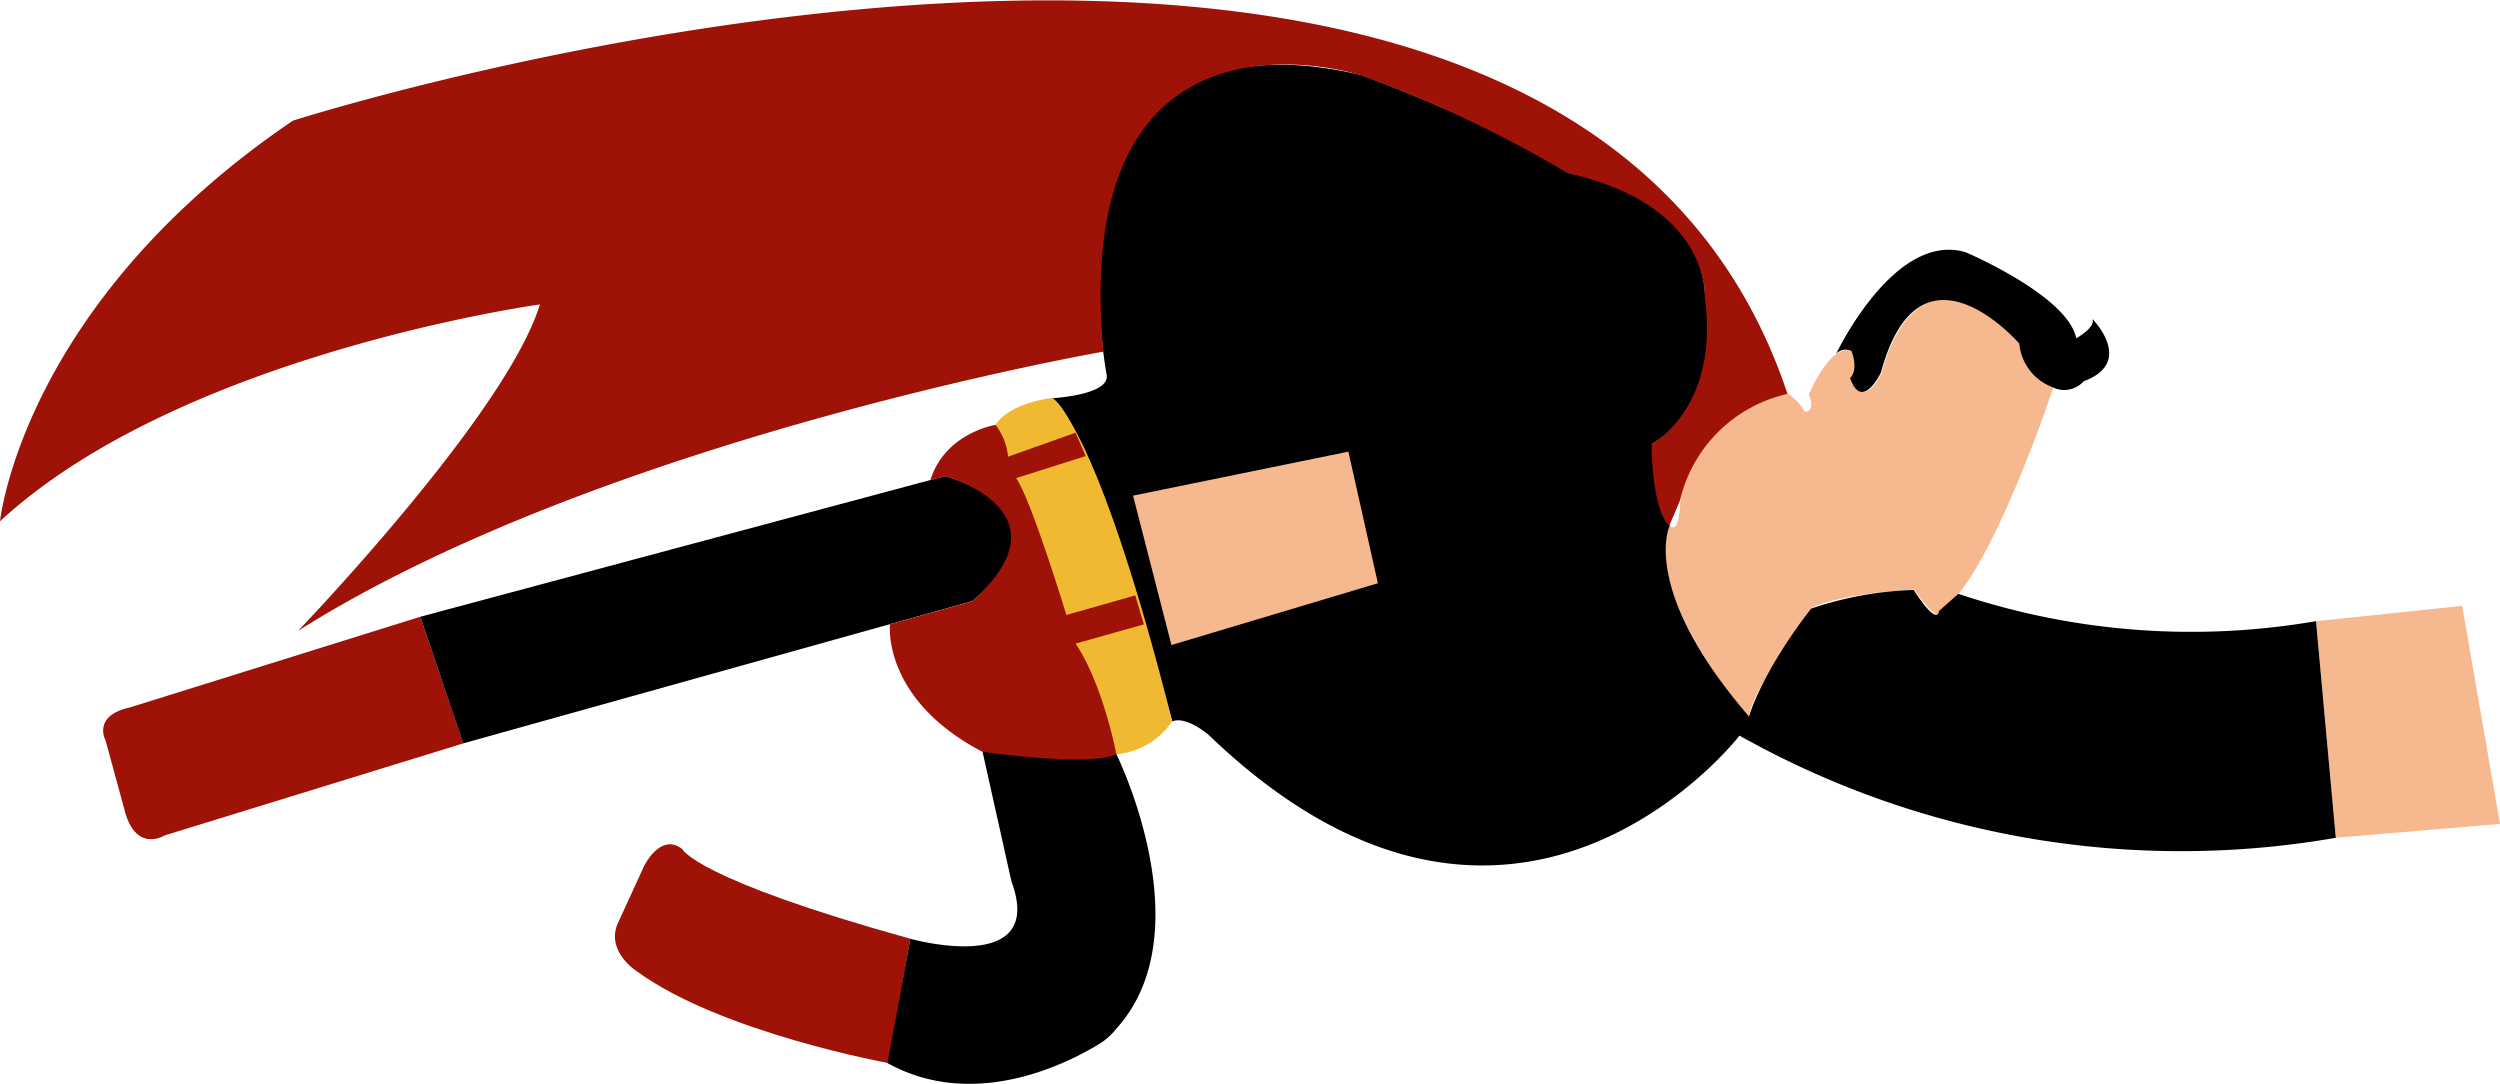 <svg id="Layer_1" data-name="Layer 1" xmlns="http://www.w3.org/2000/svg" viewBox="0 0 226.07 98.01"><defs><style>.cls-1{fill:#f6b88e;}.cls-2{fill:#9f1208;}.cls-3{fill:#f1b931;}.cls-4{fill:#0f0f0f;}</style></defs><title>yman preloader</title><polygon class="cls-1" points="209.43 56.17 211.22 75.76 226.07 74.5 222.65 54.79 209.43 56.17"/><path class="cls-1" d="M203.08,142.5s-5.18,7.31-5.6,9.75c0,0-9.48-10.55-7.16-17.29,0,0,.86,1.24,1-2.23,0,0,.22-7.6,9.73-9.66a5,5,0,0,1,1.51,1.64s1,.13.38-1.56c0,0,1.92-4.71,3.94-3.93,0,0,.72,1.54-.13,2.44,0,0,.94,3.15,2.79-.49,0,0,2.74-13,12.51-2.62,0,0,.34,3,3,3.94,0,0-6,18.08-10.29,20.21,0,0,.06,1.47-2.29-1.89C212.38,140.81,206.05,141.06,203.08,142.5Z" transform="translate(-39.36 -87.48)"/><path d="M205.4,119.48s5.25-11.12,11.71-9.19c0,0,9.23,3.92,10,7.78,0,0,1.81-1,1.45-1.76,0,0,3.91,3.92-.78,5.65a2.35,2.35,0,0,1-2.82.53,4.67,4.67,0,0,1-3-3.94s-9-10.41-12.51,2.62c0,0-1.71,3.59-2.79.49,0,0,.79-.58.13-2.44A1.18,1.18,0,0,0,205.4,119.48Z" transform="translate(-39.36 -87.48)"/><path class="cls-2" d="M77.37,143.25l3.89,11.45-27,8.32s-2.69,1.71-3.68-2.45l-1.67-6.12s-1.26-2.24,2.2-3Z" transform="translate(-39.36 -87.48)"/><path class="cls-2" d="M121.68,172.37l-2,11.24s-15.2-2.77-22.75-8.31c0,0-2.67-1.68-1.78-4.15l2.45-5.35s1.5-3.11,3.48-1.52C101.05,164.28,102.34,167,121.68,172.37Z" transform="translate(-39.36 -87.48)"/><path d="M77.37,143.25l47.45-12.72s12.19,3.17,2.43,11.32l-46,12.85Z" transform="translate(-39.36 -87.48)"/><path d="M121.68,172.37s12.35,3.47,9.14-5.2l-2.61-11.71,12.1.21s7.95,16.05,0,24.83a6.21,6.21,0,0,1-1.29,1.22c-2.64,1.67-11.35,6.36-19.41,1.89Z" transform="translate(-39.36 -87.48)"/><path d="M248.79,143.65l1.79,19.59A81.51,81.51,0,0,1,196.66,154s-20.42,26.46-48-.06c0,0-2-1.74-3.3-1.23,0,0-7.55-27.41-10.86-29.22,0,0,5.3-.28,4.93-2.14,0,0-6.62-34,23-27.09,0,0,11.17,4,18.74,8.86,0,0,12,1.73,12.38,11.16,0,0,2,9.26-4.8,13.35,0,0,.07,5.75,1.61,7.35,0,0-2.83,5.69,7.16,17.29,0,0,1-3.75,5.6-9.75a31.8,31.8,0,0,1,9.3-1.69s2.05,3.32,2.29,1.89l1.74-1.54A66.26,66.26,0,0,0,248.79,143.65Z" transform="translate(-39.36 -87.48)"/><polygon class="cls-1" points="102.46 44.82 121.93 40.84 124.6 52.74 105.93 58.33 102.46 44.82"/><path class="cls-2" d="M190.32,135s-1.51-.92-1.61-7.35c0,0,6.22-3.29,4.8-13.35,0,0,.56-8.26-12.38-11.16a109.62,109.62,0,0,0-18.74-8.86s-26.31-8.53-23.26,25c0,0-45.31,7.88-72.82,25.25,0,0,18.86-19.6,21.87-29.52,0,0-32.43,4.47-48.82,19.61,0,0,2-19.64,26.49-36.23,0,0,114.71-36.69,135.15,24.71a12.88,12.88,0,0,0-9.73,9.66Z" transform="translate(-39.36 -87.48)"/><path class="cls-3" d="M145.36,152.69a6.81,6.81,0,0,1-5.05,3L129.38,125.9s1-1.88,5.12-2.43C134.5,123.47,138.51,125.57,145.36,152.69Z" transform="translate(-39.36 -87.48)"/><path class="cls-2" d="M136.62,126.61l-6.1,2.17a5.65,5.65,0,0,0-1.14-2.88s-4.56.72-5.89,5l1.33-.36s11.62,3.15,2.43,11.32l-7.41,2.07s-.77,6.76,8.37,11.54c0,0,9.64,1.38,12.1.21,0,0-1.17-6.22-3.68-10l6.17-1.74-.78-2.62-6.23,1.77s-3.2-10.52-4.55-12.37l6.3-2Z" transform="translate(-39.36 -87.48)"/><path class="cls-4" d="M-184.52,284.37" transform="translate(-39.36 -87.48)"/></svg>